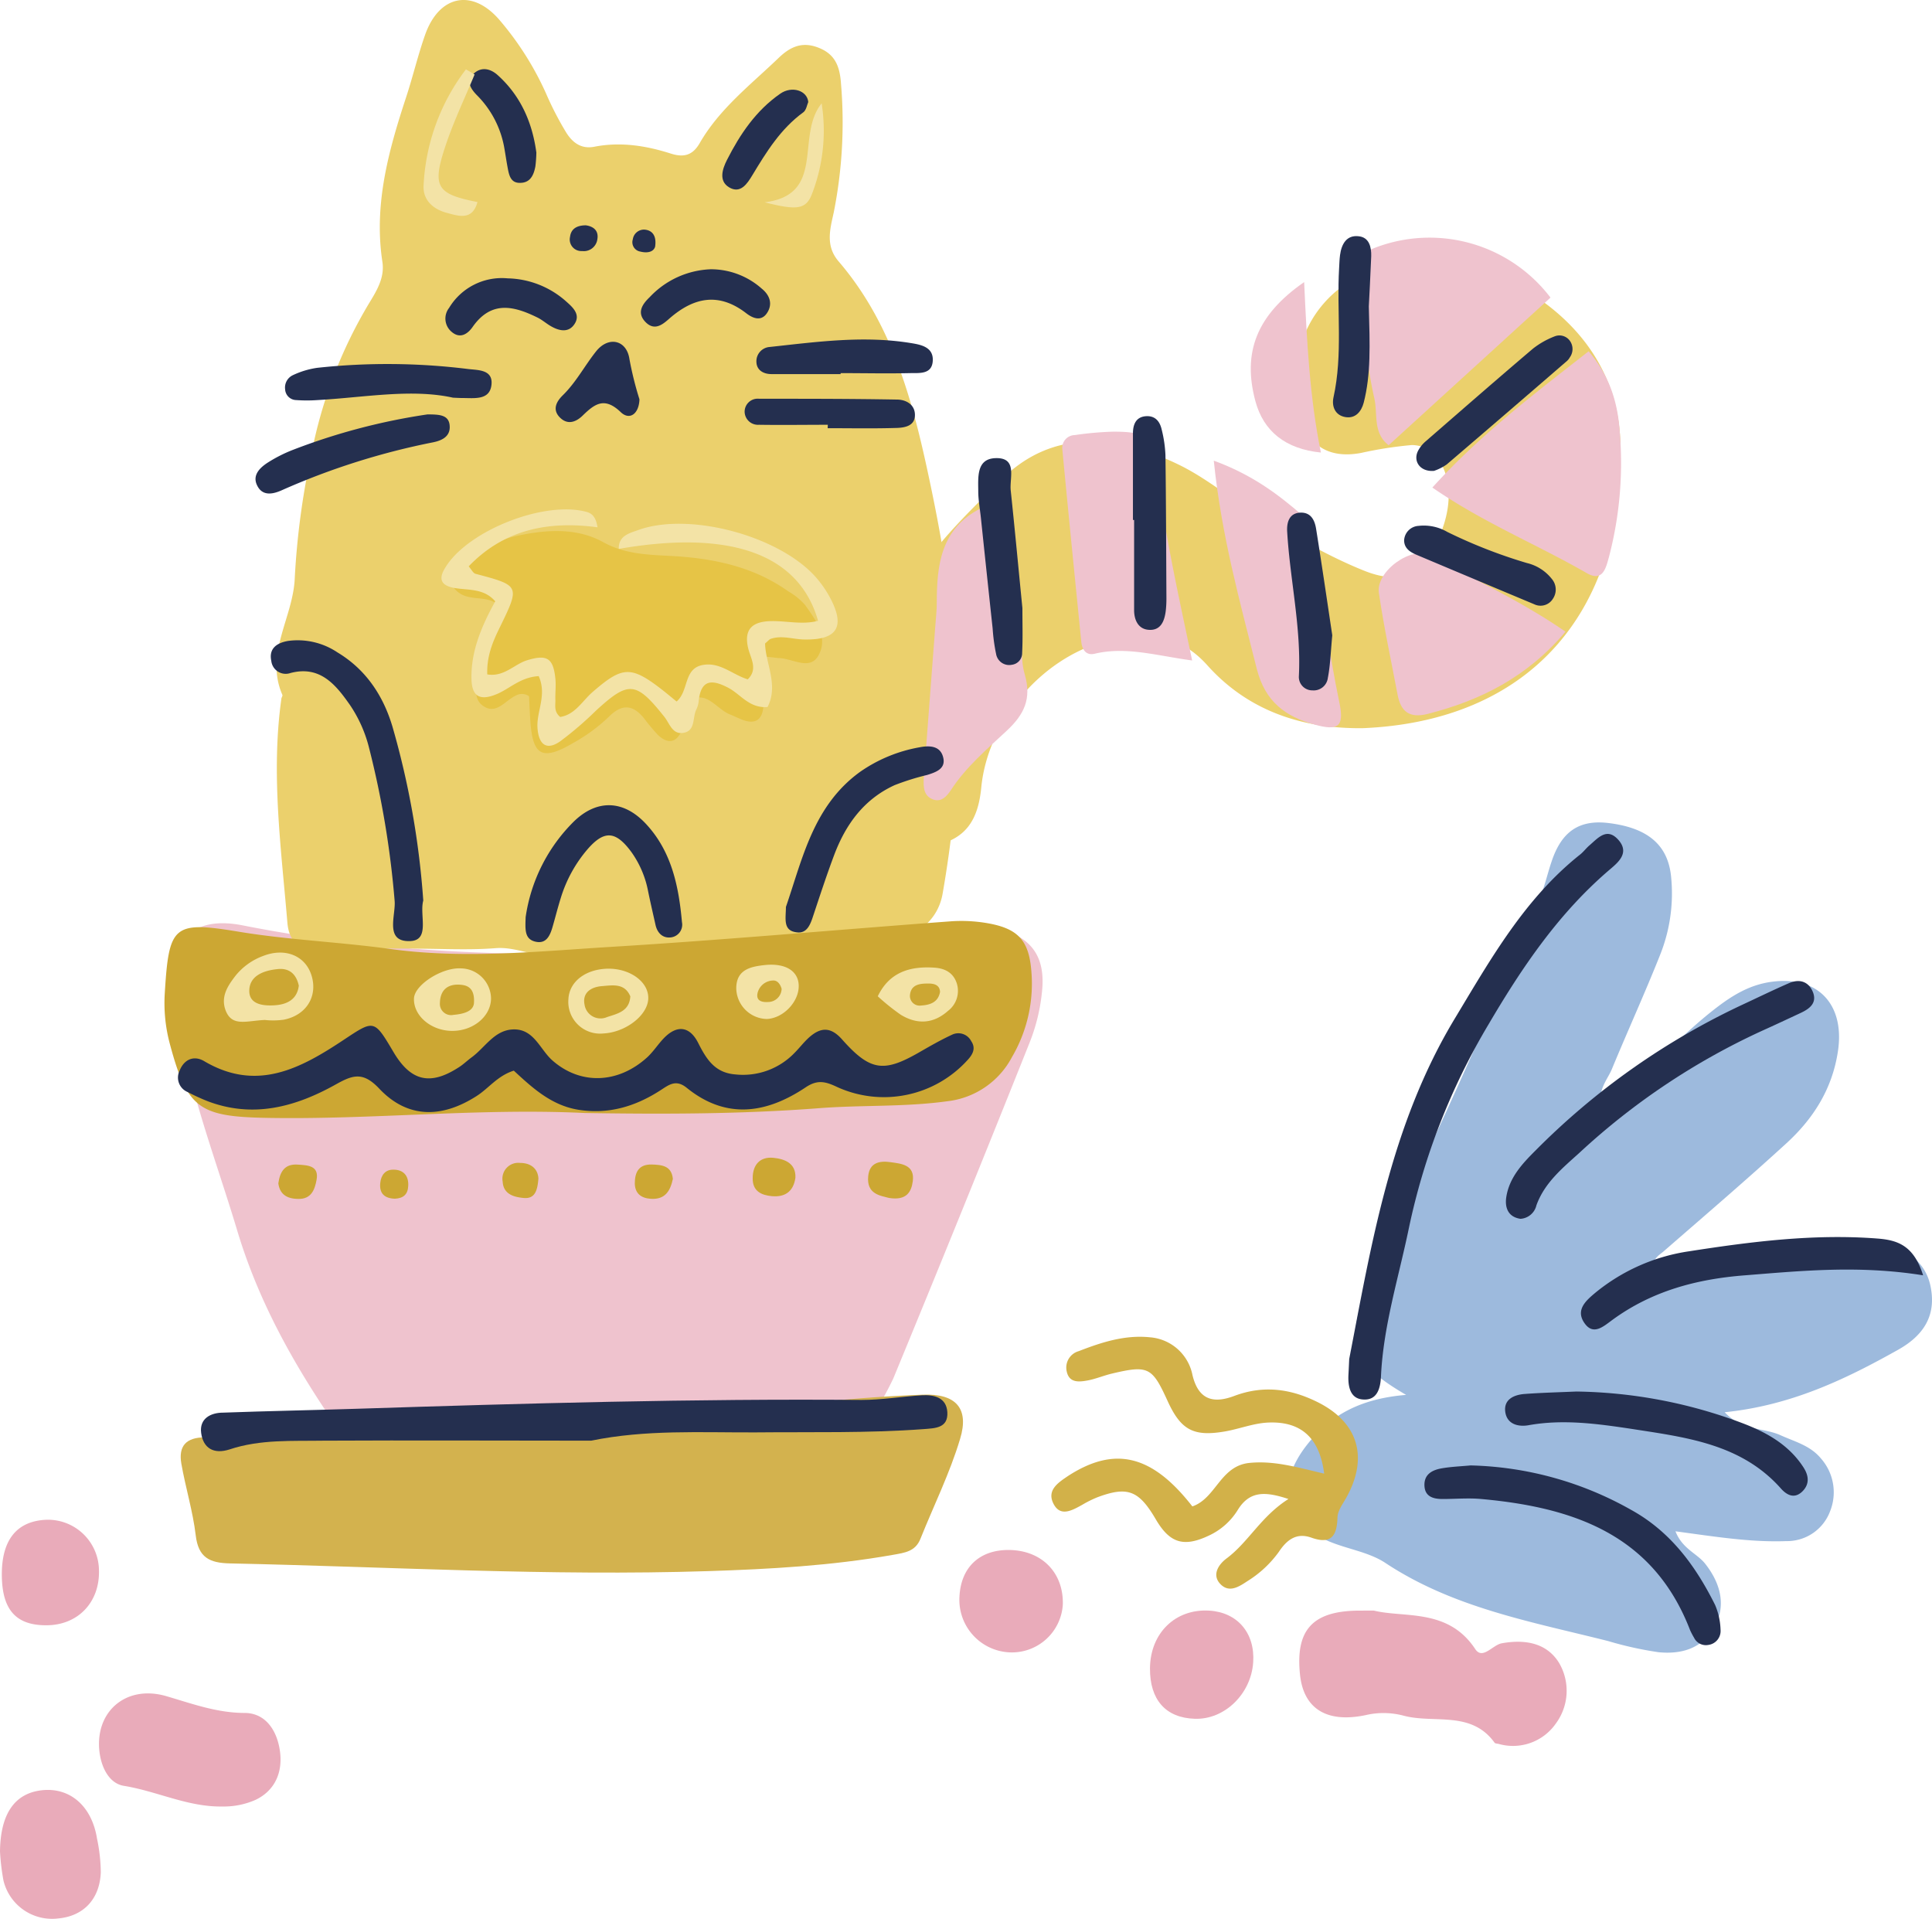 <svg xmlns="http://www.w3.org/2000/svg" viewBox="0 0.011 378.576 375.969" style=""><g><g data-name="Layer 2"><g data-name="Ñëîé 1"><path d="M19.4 341.9c-.12-7.09 5.74-11.72 13.19-9.55 5.08 1.48 9.86 3.27 15.33 3.29 4 0 6.28 3.25 6.9 7.25.69 4.39-1 8-4.75 9.78a15.39 15.39 0 0 1-6.54 1.3c-6.73.11-12.77-3-19.27-4.05-3.15-.51-4.8-4.29-4.86-8.02z" fill="#e9abba"></path><path d="M0 362.78c.09-7.56 3-11.43 8.25-12 5.49-.58 9.75 3.13 10.76 9.48a33.35 33.35 0 0 1 .74 6.64c-.22 5.25-3.41 8.54-8.3 9a9.8 9.8 0 0 1-10.77-7.42 44.55 44.55 0 0 1-.68-5.7z" fill="#e9abba"></path><path d="M.36 308.79c-.09-7 2.88-10.73 8.66-11a10 10 0 0 1 10.37 9.84c.2 6.29-4.09 10.81-10.27 10.83-5.95.03-8.67-2.98-8.76-9.67z" fill="#e9abba"></path><path d="M313.62 216.57c8.49-5.26 14.44-12.56 21.7-18.32 3.56-2.83 7.16-5.26 11.91-5.88 9-1.18 14.28 4.44 12.92 13.58-1.1 7.39-4.8 13.22-10.1 18.07-7.89 7.22-16 14.16-24.09 21.2-.84.73-1.93 1.21-2.15 3.13 8.57-1.1 16.8-3.49 25.28-4.26a161.88 161.88 0 0 1 17.75-.35c6.17.11 10.36 3.32 11.41 8.12 1.14 5.22-.65 9.44-6.3 12.61-10.35 5.81-21 10.92-34 12.25 3.47 3.7 7.71 3 11 4.53 2.82 1.27 5.8 2 7.9 4.57a10 10 0 0 1 1.75 10.32 9 9 0 0 1-8.56 5.83c-7.05.26-14-.88-21.73-1.92 1.33 3.43 4.21 4.32 5.81 6.34 3.28 4.15 4.05 8.55 1.78 12.47-2.46 4.24-6.51 5.31-10.9 4.88a69.83 69.83 0 0 1-9.9-2.19c-15-3.78-30.32-6.49-43.63-15.3-3.42-2.27-8-2.77-11.77-4.55-8.44-3.95-9.38-11.07-3.76-18.38 4.8-6.24 10.9-9.28 19.59-10-10-5.81-11.62-9.57-8.39-19.32a142.3 142.3 0 0 1 7.56-17.88c9.75-19.71 18.33-39.93 27-60.12 1-2.31 1.52-4.81 2.34-7.2 2-6 5.54-8.29 11.43-7.49 7.63 1 11.46 4.43 12 10.68a32.41 32.41 0 0 1-2.13 15.01c-3 7.56-6.4 15-9.51 22.53-.83 1.98-2.58 3.7-2.21 7.04z" fill="#9dbadd"></path><path d="M269.19 315.58c6 1.48 14.57-.51 19.88 7.54 1.44 2.18 3.4-.81 5.21-1.13 5.1-.92 9 .26 11.2 3.81a10.79 10.79 0 0 1-.61 11.91 10.23 10.23 0 0 1-11.2 4c-.28-.07-.67-.06-.8-.23-4.6-6.38-11.86-3.7-17.85-5.31a15.34 15.34 0 0 0-7.44-.1c-7.68 1.6-12.15-1.32-12.84-7.92-.92-8.74 2.41-12.44 11.33-12.56z" fill="#e9abba"></path><path d="M234.1 336.78c-5.68-.18-8.81-3.72-8.76-9.9.06-6.91 5-11.69 11.62-11.29 5.53.34 9 4.41 8.6 10.15-.42 6.2-5.64 11.26-11.46 11.04z" fill="#e9abba"></path><path d="M208.26 314.4a10 10 0 0 1-10 9.38 10.31 10.31 0 0 1-10.25-11c.31-5.74 4-9.17 9.83-9.07 6.35.12 10.59 4.48 10.42 10.69z" fill="#e9abba"></path><path d="M259.47 288.75c-.89-7.06-4.59-10.34-11.11-10-2.78.15-5.49 1.23-8.26 1.72-6.24 1.09-8.71-.25-11.33-6-3-6.59-3.78-7-10.82-5.34-1.64.38-3.22 1.07-4.87 1.37s-3.56.5-4.05-1.75a3.34 3.34 0 0 1 2.35-4c4.48-1.74 9.05-3.23 14-2.71a9.21 9.21 0 0 1 8.29 7.42c1.24 5.1 4.37 5.5 8.2 4.06 5.73-2.15 11.08-1.4 16.34 1.23 8 4 10 10.9 5.54 18.81-.68 1.2-1.64 2.49-1.67 3.76-.1 3.69-1.27 5.36-5.18 3.95-2.91-1-4.77.49-6.32 2.82a21.59 21.59 0 0 1-6.16 5.73c-1.68 1.12-3.61 2.36-5.32.53s-.24-3.89 1.27-5c4.3-3.22 6.73-8.23 12.1-11.63-4.44-1.46-7.56-1.69-9.92 2.13a13.12 13.12 0 0 1-5.59 5c-5 2.39-7.75 1.54-10.5-3.18-3.31-5.64-5.51-6.49-11.4-4.3a21.93 21.93 0 0 0-3 1.49c-2 1.1-4.38 2.51-5.72-.4-1.17-2.57 1.09-4 3-5.29 9.12-5.88 16.43-4.11 24.3 6 4.59-1.56 5.43-7.8 11-8.5 4.97-.54 9.46.83 14.83 2.08z" fill="#d2b149"></path><path d="M264.38 266.28c4.28-22 8-45.7 20.72-66.75 7-11.61 13.65-23.44 24.52-32.08.66-.52 1.17-1.23 1.81-1.78 1.68-1.44 3.43-3.62 5.67-1.12s.08 4.35-1.54 5.73c-10.06 8.54-17.27 19.19-23.89 30.46a130 130 0 0 0-15.62 40c-2 9.65-5 19.12-5.45 29-.12 2.54-.87 4.8-3.74 4.46-2.29-.28-2.72-2.54-2.64-4.66.03-.54.06-1.11.16-3.26z" fill="#242f4f"></path><path d="M297.94 238.82c-2.33-.33-3.1-2.07-2.79-4.21.57-3.83 3.12-6.57 5.71-9.15a141.72 141.72 0 0 1 40.52-28.57c3.06-1.42 6.1-2.91 9.19-4.25 2.19-.95 4-.2 4.76 2 .65 2-.84 3.07-2.46 3.83-2.55 1.19-5.1 2.39-7.66 3.54a135.79 135.79 0 0 0-35.67 23.83c-3.31 3-6.87 5.87-8.48 10.34a3.42 3.42 0 0 1-3.12 2.64z" fill="#242f4f"></path><path d="M288.15 287.14a67 67 0 0 1 31.42 8.68c7.76 4.26 12.68 11 16.49 18.63a13.3 13.3 0 0 1 1.08 4.86 2.76 2.76 0 0 1-2.38 3 2.58 2.58 0 0 1-2.81-1.41 15.11 15.11 0 0 1-.78-1.49c-7.23-18.78-22.94-24.06-40.92-25.69-2.5-.23-5.05 0-7.58 0-1.84 0-3.47-.47-3.55-2.63s1.45-3 3.18-3.34c1.92-.36 3.9-.42 5.85-.61z" fill="#242f4f"></path><path d="M376.83 249.89c-12.53-2-23.68-.89-34.87 0-9.49.73-18.26 3.07-26 8.73-1.79 1.3-3.87 3.27-5.65.38-1.5-2.45.52-4.2 2.27-5.67a37.54 37.54 0 0 1 18.36-8.14c12.2-1.9 24.53-3.47 37-2.5 3.84.31 7.06 1.31 8.89 7.2z" fill="#242f4f"></path><path d="M308.89 272.66a95.73 95.73 0 0 1 32.3 6.11c4.78 1.79 9.27 4.23 12.18 8.72 1 1.53 1.29 3.18-.09 4.64-1.59 1.66-3.13.87-4.33-.49-7.79-8.76-18.63-10-29.18-11.65-6.66-1-13.42-1.95-20.23-.73-2 .36-4.24-.16-4.58-2.6s1.68-3.36 3.78-3.52c3.38-.25 6.76-.33 10.15-.48z" fill="#242f4f"></path><path d="M138.44 292c-11.84-.57-23.67-1.27-35.51-1.68-6.11-.22-12.15-.85-18.12 2.3-4.69 2.46-9.14.31-13-4.92-10.66-14.31-20.14-29.28-25.33-46.59-4.69-15.62-10.82-30.85-12.33-47.3-.95-9.81 3.85-14.38 13.43-12.48 32.66 6.44 65.52 6.87 98.53 3.34 13.74-1.47 27.52-2.63 41.3-3.7a25.34 25.34 0 0 1 8.31 1c6.24 1.67 9 5.29 8.52 11.69a36.83 36.83 0 0 1-2.49 10.64q-13.17 33-26.72 65.83a69.58 69.58 0 0 1-4.11 7.39c-6 10.73-15.26 15.41-27.41 14.69-1.69-.1-3.37-.24-5.06-.36z" fill="#efc3ce"></path><path d="M267 142.69c-11.85.12-22.43-3.41-30.41-12.31-5.86-6.55-12.71-6.67-20.06-4.71-12.51 3.33-23 15.69-24.25 28.64-.59 6.07-2.8 10.07-9.17 11.37-2.08.43-3.82 2.33-5.88 3.12-7.14 2.77-14.1-2.9-12.32-10.4 1.94-8.17 4.67-16.16 7.09-24.22.32-1.07 1.19-2.05 1.27-3.11 1.2-16.34 12.53-26.71 22.95-37.08 10.11-10.08 22.67-8.75 34.62-3 5.79 2.78 10.79 7.16 16.39 10.4 6.55 3.78 13.13 7.67 20.12 10.46 6.5 2.59 10.29.92 13.16-3.81 4.2-6.91 4.55-14.69.55-19a6.36 6.36 0 0 0-4.39-1.83 76.68 76.68 0 0 0-9.93 1.54c-6.56 1.25-10.85-1.62-12.23-8.28-3.51-16.47 8.14-29.9 25.03-28.82 8.6.55 16.61 2.74 23.63 8.07 9.17 7 14.17 16.39 14.36 27.59.54 33.22-18.24 54.05-50.53 55.38z" fill="#ebd06c"></path><path d="M81.07 185.87c-6.21 0-12.43-.07-18.64 0-3.63.06-5.77-1-6.12-5.11-1.22-14.59-3.23-29.13-1.18-43.79 0-.28.29-.61.2-.81-3.51-8.07 2.15-15.19 2.43-22.93A152.6 152.6 0 0 1 61 89.06 91 91 0 0 1 72.46 59.2c1.51-2.47 2.92-4.92 2.47-7.88C73.21 40.05 76.15 29.49 79.6 19c1.31-4 2.29-8.16 3.69-12.14C86.05-1 92.62-2.32 98 4.07a59.61 59.61 0 0 1 9 14.26 62.8 62.8 0 0 0 3.87 7.52c1.21 2 2.94 3.44 5.6 2.91 5.13-1 10.12-.21 15 1.35 2.53.8 4.26.34 5.64-2.06 3.87-6.73 10-11.44 15.46-16.69 2.18-2.09 4.46-3.24 7.61-2.08 3.49 1.27 4.39 3.75 4.62 7.2a90.06 90.06 0 0 1-1.43 25.17c-.71 3.25-1.69 6.54 1 9.63 10.88 12.7 14.77 28.45 18.05 44.16 3.51 16.79 5.86 33.88 5.38 51.09a218.6 218.6 0 0 1-3.06 28.39c-.8 5.06-4.6 8.31-9.74 9.49-3.28.74-6.64 1.88-9.93 1.75-10.11-.39-20.2.21-30.29.18-8.41 0-16.77-1.2-25.18.72-4.11.93-8.13-1.61-12.45-1.27-5.33.42-10.72.1-16.09.1z" fill="#ebd06c"></path><path d="M75.31 279.89c29.58.49 55.36-1.83 81.11-4.73 8.1-.91 16.25-1.57 24.39-1.88 6.52-.26 9.15 2.69 7.32 8.67-2 6.69-5.16 13.05-7.77 19.57-1 2.51-3.09 2.73-5.43 3.15-12 2.12-24.07 2.79-36.14 3.18-31.25 1-62.47-.85-93.71-1.51-4-.08-6.22-1.13-6.73-5.52-.56-4.72-2-9.34-2.82-14.05-.58-3.44.93-5.15 4.69-5.13 12.93.05 25.71-3.37 35.09-1.75z" fill="#d3b24e"></path><path d="M114.63 218.09c-20.86-1-41.68 1.35-62.54.95-13.11-.25-15.43-1.91-18.8-14.46a30.86 30.86 0 0 1-1-10c.82-13.3 1.65-14.14 14.56-12 9.73 1.6 19.59 2 29.33 3.33 14.65 2.07 29.26.5 43.84-.39 22.17-1.36 44.29-3.36 66.44-5a30 30 0 0 1 6.69.32c6.16 1 8.43 3.25 8.93 9.3a28.46 28.46 0 0 1-3.79 17 16.41 16.41 0 0 1-12.71 8.65c-8.39 1.16-16.85.7-25.27 1.37-15.2 1.16-30.45 1.17-45.68.93z" fill="#cca733"></path><path d="M149.61 128.64c0 3.18.07 6.25 0 9.32-.08 2.89-1.39 4.21-4.35 3-.78-.32-1.54-.7-2.32-1-2.31-1-4.05-3.87-6.65-3.19-3.06.79-1.8 4.28-2.75 6.46-1.08 2.48-2.83 2.5-4.63.77a37 37 0 0 1-2.71-3.25c-2.26-2.76-4.38-2.85-7-.2a33.31 33.31 0 0 1-6.82 5c-6.1 3.6-8 2.59-8.46-4.28-.12-1.68-.18-3.36-.25-4.83a2.39 2.39 0 0 0-2.58-.15c-2 .93-3.66 3.53-6 2.29-2.85-1.51-1.48-4.65-1.2-7a31.68 31.68 0 0 1 4.16-12.63c-2.5-2.85-6.49-.53-9.06-3.68 1.85-6.06 7-9.17 12.64-10.34 5.39-1.11 11.34-1.59 16.57 1.31 4.15 2.3 8.51 2.46 13.07 2.69 8.23.42 16.23 2 23.17 6.93a13.3 13.3 0 0 1 3.27 2.63c2.15 3 4.68 6.39 2.64 10-1.73 3-5.17.45-7.84.46-.83-.09-1.66-.21-2.9-.31z" fill="#e6c446"></path><path d="M303.82 58.32l-31.71 28.93c-3.14-2.4-2.11-6.11-2.81-9.2-1.82-7.94-2.17-16.06-2.6-24.17-.11-2.22-.06-4.32 2.83-5.36a29.79 29.79 0 0 1 34.29 9.8z" fill="#efc3ce"></path><path d="M280.67 95.54c9.62-10.6 20.14-18.47 30.62-26.7 4.26 4.94 5.75 10.33 6.12 16a72.64 72.64 0 0 1-2.13 24.29c-.6 2.16-1.2 5-4.38 3.16-9.7-5.59-20.16-9.82-30.23-16.75z" fill="#efc3ce"></path><path d="M233.6 129.42c-6.94-.93-12.93-2.79-19.09-1.32-1.72.41-2.49-.83-2.64-2.42-1.25-12.52-2.51-25-3.7-37.57a2.5 2.5 0 0 1 2.43-2.85 63.6 63.6 0 0 1 7.54-.67c6.36 0 7.85.92 8.58 7.33 1.39 12.27 4.12 24.28 6.88 37.5z" fill="#efc3ce"></path><path d="M196.89 96.16c2.41 8.31 1.56 16.84 3 25.07.63 3.58-.1 7.46.9 10.88 1.4 4.81-.1 7.89-3.51 11.07-3.88 3.63-8 7.1-10.95 11.64-.78 1.18-1.83 2.39-3.41 1.86-1.94-.65-2-2.43-1.91-4.18q1.16-15.08 2.29-30.17c.1-1.4.27-2.8.26-4.2 0-7.51.83-14.54 8.58-18.5 1.4-.72 1.69-2.94 4.75-3.47z" fill="#efc3ce"></path><path d="M237.84 90.27c7.46 2.73 12.51 6.52 17.38 10.73 1.84 1.58 2.41 3.64 2.66 6 1.12 10.28 2.46 20.53 4.57 30.67 1 4.71-.2 5.61-4.87 4.31-5.72-1.58-9.66-4.48-11.3-10.86-3.28-13.12-6.91-25.97-8.44-40.85z" fill="#efc3ce"></path><path d="M306.76 123.78c-7.53 8.93-16.69 13.48-27 16.11-3.57.91-5.29-.45-5.91-3.8-1.25-6.64-2.69-13.25-3.66-19.93-.61-4.22 6.47-9.36 10.24-7.27 8.57 4.78 17.57 8.84 26.33 14.89z" fill="#efc3ce"></path><path d="M255.55 55.28c.54 11.91 1.1 22.68 3.28 33.4C251.9 88 247.58 84.5 246 78.63c-2.56-9.5.17-16.84 9.55-23.35z" fill="#efc3ce"></path><path d="M174.19 234.73c-1.62-.45-4.45-.69-4.06-4.31.28-2.64 2.27-3 4.35-2.7s4.82.47 4.38 3.74c-.28 2.07-1.2 3.83-4.67 3.27z" fill="#cca733"></path><path d="M155.86 230.79c-.4 2.78-2.15 3.83-4.64 3.59-2-.19-3.77-.95-3.73-3.51 0-2.71 1.5-4.26 4.07-4 2.14.22 4.44 1.02 4.3 3.92z" fill="#cca733"></path><path d="M131.85 231c-.5 2.33-1.49 4.09-4.33 3.9-1.94-.13-3.09-1.08-3.13-3 0-2.17.74-3.76 3.28-3.72 2 .06 3.92.22 4.18 2.82z" fill="#cca733"></path><path d="M54.54 231.87c.34-2.46 1.38-3.84 3.81-3.67 2 .13 4.2.19 3.68 3-.34 1.84-1 3.8-3.61 3.72-2.29-.02-3.61-.98-3.88-3.05z" fill="#cca733"></path><path d="M105.5 230.93c-.18 2.36-.68 4-2.86 3.81-1.94-.17-4-.73-4.14-3.2a3.11 3.11 0 0 1 3.42-3.67c2.28.01 3.5 1.3 3.58 3.06z" fill="#cca733"></path><path d="M77.38 234.88c-2-.06-3.08-1-2.87-3.07.15-1.56 1-2.66 2.61-2.62 1.88 0 3 1.15 2.87 3.19-.07 1.7-.99 2.42-2.61 2.5z" fill="#cca733"></path><path d="M100.68 209.79c-3.18 1-4.87 3.41-7.22 4.93-6.9 4.45-13.61 4.46-19.15-1.41-3.19-3.38-5.2-2.67-8.51-.82-7.87 4.4-16.18 6.69-25.13 3.28a40.27 40.27 0 0 1-3.86-1.77 3.07 3.07 0 0 1-1.61-4.23c.91-2.26 2.85-3 4.81-1.84 10.33 6.1 18.92 1.42 27.38-4.2 5.94-3.94 5.91-4 9.71 2.41 3.36 5.67 7.11 6.61 12.62 3.11 1-.6 1.78-1.39 2.69-2.06 2.68-1.95 4.5-5.43 8.27-5.48 4-.06 5.15 4 7.62 6.13 5.42 4.73 12.71 4.55 18.43-.58 1.25-1.12 2.17-2.6 3.34-3.82 2.62-2.71 5.1-2.33 6.74.92s3.3 5.86 7.29 6.17a14 14 0 0 0 11.54-4.17c1-1 1.86-2.14 2.9-3.08 2.25-2 4.22-2.14 6.46.39 5.5 6.19 8.14 6.52 15 2.6 2.19-1.26 4.39-2.53 6.68-3.58a2.83 2.83 0 0 1 3.63 1.32c1 1.47.22 2.7-.77 3.76a22.11 22.11 0 0 1-25.49 5.23c-2.3-1.09-3.84-1.47-6.09 0-7.7 5.18-15.63 6.45-23.4.15-2.15-1.74-3.52-.55-5.21.53-4.9 3.15-10.18 4.73-16.09 3.76-5.26-.87-8.99-4.33-12.58-7.65z" fill="#242f4f"></path><path d="M115.84 282.29c-17.48 0-34.95-.09-52.42 0C57.26 282.39 51 282 45 284c-3.08 1-5.17-.19-5.58-3.2-.39-2.82 1.84-4 4.29-4 8.74-.32 17.47-.48 26.21-.76 33-1.06 65.93-2 98.93-1.73 3.92 0 7.85-.67 11.78-.91 2.41-.14 4.82.43 5 3.3.18 3.13-2.34 3.15-4.7 3.33-11 .81-22 .53-33 .64-10.68.04-21.4-.57-32.09 1.62z" fill="#242f4f"></path><path d="M82.94 176.46c-.79 2.85 1.41 7.78-2.55 7.94-5.1.22-2.82-5-3.06-7.86a181.37 181.37 0 0 0-5-29.95 26.37 26.37 0 0 0-3.75-8.44c-2.73-3.89-5.81-7.81-11.66-6.27a2.84 2.84 0 0 1-3.76-2.37c-.53-2.48 1.15-3.56 3.31-3.92a14 14 0 0 1 9.67 2.26c5.61 3.37 9 8.55 10.79 14.63a163.86 163.86 0 0 1 6.01 33.98z" fill="#242f4f"></path><path d="M103 179.71a33 33 0 0 1 9.42-18.71c4.51-4.41 9.7-4.27 14.06.34 5.09 5.39 6.52 12.26 7.15 19.35a2.51 2.51 0 0 1-2.27 3c-1.54.14-2.56-.9-2.91-2.45-.49-2.2-1-4.38-1.45-6.58a19.5 19.5 0 0 0-3.27-7.69c-3.09-4.2-5.35-4.35-8.67-.48a26.56 26.56 0 0 0-5.2 9.55c-.59 1.88-1.06 3.79-1.61 5.67s-1.36 3.32-3.44 2.78-1.88-2.49-1.81-4.78z" fill="#242f4f"></path><path d="M154 177.72c3.26-9.47 5.37-19.88 14.57-26.5a29.18 29.18 0 0 1 11.58-4.78c2.08-.41 4.23-.3 4.71 2.17.4 2.07-1.51 2.72-3.17 3.24a49.52 49.52 0 0 0-6.39 2c-6 2.75-9.57 7.67-11.83 13.65-1.48 3.94-2.81 8-4.12 11.94-.55 1.68-1.2 3.51-3.2 3.25-2.81-.31-2.15-2.69-2.15-4.97z" fill="#242f4f"></path><path d="M222 101.88V84.96c0-1.78.58-3.38 2.8-3.41 1.71 0 2.5 1.18 2.83 2.61a24.86 24.86 0 0 1 .74 5c.12 9.31.14 18.62.19 27.92a21.49 21.49 0 0 1-.12 2.54c-.25 2.11-1 4.06-3.52 3.78-1.89-.22-2.66-1.91-2.69-3.74V101.9z" fill="#242f4f"></path><path d="M88.76 77.93c-8.13-1.8-17.33-.05-26.54.47a29.17 29.17 0 0 1-4.18 0 2.22 2.22 0 0 1-2.17-2.11 2.67 2.67 0 0 1 1.5-2.76 16.61 16.61 0 0 1 4.8-1.45 128.13 128.13 0 0 1 29.36.21c2 .28 5.24 0 4.75 3.3-.43 2.85-3.34 2.41-5.55 2.41-.28 0-.56 0-1.97-.07z" fill="#242f4f"></path><path d="M200.34 119.16c0 3.19.09 6-.05 8.78a2.29 2.29 0 0 1-2 2.32 2.6 2.6 0 0 1-3.1-2.09 35.73 35.73 0 0 1-.68-5q-1.17-10.87-2.31-21.76c-.18-1.67-.49-3.34-.51-5 0-2.78-.43-6.46 3.31-6.63 4.45-.19 2.79 3.86 3.05 6.32.83 7.82 1.55 15.63 2.29 23.06z" fill="#242f4f"></path><path d="M83.75 81.21c2.38 0 4.27.07 4.37 2.32.1 2-1.49 2.79-3.27 3.15a139.71 139.71 0 0 0-29.59 9.37c-1.82.82-4 1.29-5-1.21-.72-1.85.73-3.21 2.1-4.12a28.19 28.19 0 0 1 5.23-2.64 123 123 0 0 1 26.16-6.87z" fill="#242f4f"></path><path d="M281 92.27c-2.71.23-4.15-1.87-3.15-3.89a6.41 6.41 0 0 1 1.55-1.93c7-6.08 13.95-12.16 21-18.14a16.42 16.42 0 0 1 4.33-2.43 2.52 2.52 0 0 1 2.95 1 2.77 2.77 0 0 1-.08 3.16 2.54 2.54 0 0 1-.51.66Q295.3 80.91 283.5 91a9.74 9.74 0 0 1-2.5 1.27z" fill="#242f4f"></path><path d="M261.06 124.49c-.32 3.37-.39 5.9-.87 8.36a2.79 2.79 0 0 1-3 2.43 2.63 2.63 0 0 1-2.68-2.67c.5-9.6-1.74-19-2.29-28.46-.1-1.74.37-3.56 2.5-3.69s2.91 1.45 3.18 3.23c1.15 7.2 2.2 14.4 3.16 20.8z" fill="#242f4f"></path><path d="M164.72 73.31h-13.55c-1.54 0-2.9-.74-2.95-2.37a2.8 2.8 0 0 1 2.56-2.94c9.26-1 18.52-2.3 27.83-.75 1.93.31 4.26.81 4.17 3.36-.1 2.83-2.64 2.47-4.51 2.51-4.51.1-9 0-13.55 0z" fill="#242f4f"></path><path d="M275.14 105.84a3 3 0 0 1 2.81-2.79 9.16 9.16 0 0 1 5.66 1.19 99.54 99.54 0 0 0 15.59 6.09 8.8 8.8 0 0 1 4.86 3.09 3.22 3.22 0 0 1 .24 3.9 2.84 2.84 0 0 1-3.66 1.09q-11.55-4.83-23.09-9.7c-1.34-.56-2.43-1.35-2.41-2.87z" fill="#242f4f"></path><path d="M268.22 60.05c.21 7.66.42 13.32-1 18.86-.45 1.72-1.61 3.17-3.61 2.82s-2.7-2.1-2.31-3.87c1.85-8.4.61-16.9 1.1-25.33.05-.85.07-1.7.18-2.54.29-2.18 1.3-4 3.72-3.68 2 .24 2.44 2.13 2.39 3.91-.15 3.94-.38 7.89-.47 9.83z" fill="#242f4f"></path><path d="M99.47 54.55A17.75 17.75 0 0 1 111 59.13c1.29 1.14 2.73 2.48 1.64 4.27s-2.86 1.52-4.48.64c-1-.53-1.84-1.32-2.84-1.81-4.6-2.26-9-3.38-12.66 1.77-1 1.47-2.52 2.48-4.2 1a3.38 3.38 0 0 1-.46-4.66 12.06 12.06 0 0 1 11.47-5.79z" fill="#242f4f"></path><path d="M162.21 83.24c-4.5 0-9 .07-13.51 0a2.61 2.61 0 0 1-2.79-2.58 2.56 2.56 0 0 1 2.82-2.52c9 0 18 0 27 .16 1.74 0 3.49.91 3.55 2.91.07 2.25-1.95 2.6-3.58 2.65-4.51.14-9 .05-13.52.05z" fill="#242f4f"></path><path d="M139.27 52.77a15 15 0 0 1 10 3.8c1.41 1.14 2.15 2.76 1.21 4.47-1.12 2.06-2.85 1.43-4.25.35-5.43-4.19-10.36-3.12-15.17 1.13-1.23 1.08-2.74 2.3-4.43.73-2-1.9-.76-3.64.66-5a17.29 17.29 0 0 1 11.98-5.48z" fill="#242f4f"></path><path d="M125.3 78.25c-.08 2.83-1.91 4.2-3.67 2.51-3.19-3.05-5.09-1.63-7.49.71-1.18 1.14-2.85 1.93-4.43.34s-.61-3.19.56-4.34c2.62-2.56 4.29-5.8 6.53-8.61 2.44-3.07 6-2.24 6.54 1.51a66.23 66.23 0 0 0 1.96 7.88z" fill="#242f4f"></path><path d="M158.38 20c-.24.53-.38 1.56-.95 2-4.45 3.23-7.24 7.76-10 12.33-1 1.66-2.34 3.75-4.59 2.37-2.06-1.26-1.27-3.61-.4-5.33 2.56-5.05 5.71-9.72 10.45-13 2.25-1.58 5.28-.65 5.49 1.63z" fill="#242f4f"></path><path d="M105.1 29.91a25.76 25.76 0 0 1-.19 2.69c-.32 1.72-1 3.28-3.09 3.24-1.78 0-2.08-1.56-2.34-2.94s-.45-2.75-.7-4.12a19.31 19.31 0 0 0-5.39-10.18c-1.19-1.24-2.2-2.79-.44-4.28 1.51-1.28 3.22-.8 4.55.39 4.57 4.1 6.82 9.38 7.6 15.2z" fill="#242f4f"></path><path d="M114.8 44.16c1.5.21 2.55 1.05 2.25 2.74a2.68 2.68 0 0 1-3 2.3 2.27 2.27 0 0 1-2.35-2.78c.19-1.63 1.41-2.26 3.1-2.26z" fill="#242f4f"></path><path d="M128.37 48.35c-.3 1-1.46 1.32-2.92.95a1.86 1.86 0 0 1-1.45-2.4 2.21 2.21 0 0 1 2.24-1.9c1.39.08 2.48 1 2.13 3.35z" fill="#242f4f"></path><path d="M105.56 132.49c-3.57.21-5.62 2.42-8.17 3.5-3.28 1.39-4.91.55-5-2.87-.15-5.52 2-10.45 4.65-15.29-2.18-2.53-5.14-2.16-7.8-2.58s-3.49-1.62-2-4C91.58 104 106.7 98 115 100.33c1.18.33 1.82 1.25 2.08 3-9.6-1.3-18.29.41-25.24 7.65.59.68.88 1.33 1.31 1.45 8.77 2.33 8.78 2.32 4.75 10.58-1.35 2.76-2.54 5.55-2.42 9.14 3.3.55 5.28-2 7.81-2.77 3.89-1.19 5.13-.45 5.54 3.65.14 1.4-.06 2.82 0 4.23 0 1.07-.28 2.22.94 3.23 2.92-.45 4.33-3.14 6.36-4.9 5.91-5.12 7.52-5.19 13.82-.27.86.68 1.7 1.39 2.63 2.14 2.45-2.09 1.31-6.48 5.16-7.16 3.37-.6 5.79 1.9 8.78 2.82 2.07-2 .55-4.12.08-6.12-.91-3.85 1-5.21 4.45-5.29 3.08-.07 6.17.76 9.25-.06-3.71-13.07-17.13-17.9-39.05-14.09-.08-2.61 2.14-3.09 3.8-3.69 10.15-3.68 28.15 1.27 35.1 9.57a21.26 21.26 0 0 1 2.39 3.48c3.18 5.81 1.61 8.5-4.85 8.39-2.23 0-4.46-.9-6.7-.11-.25.09-.44.36-1.07.89.07 3.89 2.69 8.2.48 12.45-3.55.29-5.24-2.46-7.64-3.74-3.18-1.68-5.39-1.75-5.85 2.55a4.81 4.81 0 0 1-.44 1.63c-.85 1.61-.07 4.38-2.77 4.65-2 .2-2.51-1.91-3.53-3.18-5.57-7-7-7.05-13.38-1.21a67.34 67.34 0 0 1-7.06 6.05c-2.55 1.76-4.1.71-4.39-2.42-.34-3.34 1.92-6.56.22-10.38z" fill="#f3e3a6"></path><path d="M51.89 199.86c-3.63.16-6.44 1.4-7.69-1.9-1-2.71.46-4.84 2-6.83a12.44 12.44 0 0 1 5.38-3.82c4.3-1.67 8.27-.05 9.47 3.85 1.24 4.05-1 7.78-5.47 8.65a15 15 0 0 1-3.69.05zm6.66-6.73c-.49-2.22-1.81-3.48-4.13-3.24-2.64.26-5.44 1.22-5.57 4.09s2.75 3.15 5 3 4.37-1.04 4.7-3.85z" fill="#f3e3a6"></path><path d="M93 14.6c-2 4.81-4.26 9.52-5.86 14.45-2.47 7.6-1.48 9 6.42 10.55-1 3.73-3.78 2.71-6 2.12-2.57-.67-4.71-2.42-4.56-5.34a40.7 40.7 0 0 1 8.3-22.78z" fill="#f3e3a6"></path><path d="M88.64 202c-4.19 0-7.66-3-7.52-6.37.11-2.65 5.49-6.09 9.19-5.88a6 6 0 0 1 5.91 5.91c-.04 3.49-3.48 6.34-7.58 6.34zm4.23-5.41c.18-2.59-.9-3.42-2.33-3.6-2.58-.33-4.28.79-4.34 3.55a2.2 2.2 0 0 0 2.66 2.32c1.95-.17 3.83-.66 4.01-2.26z" fill="#f3e3a6"></path><path d="M119.24 189.81c4.4 0 8 2.73 7.78 6s-4.54 6.48-8.75 6.69a6.23 6.23 0 0 1-6.89-6.72c.17-3.46 3.41-5.93 7.86-5.97zm4.27 5.42c-1.11-2.63-3.44-2.17-5.58-2s-3.85 1.3-3.39 3.61a3.17 3.17 0 0 0 4.42 2.45c2.04-.67 4.38-1.13 4.55-4.06z" fill="#f3e3a6"></path><path d="M172 195.22c2.27-4.72 6.27-5.93 11.1-5.61 2.2.15 3.79 1.09 4.42 3.2a4.92 4.92 0 0 1-1.76 5.27c-2.88 2.56-6.06 2.7-9.25.76a43.07 43.07 0 0 1-4.51-3.62zm12.2-.76c0-1.53-1.27-1.74-2.28-1.74-1.61 0-3.47.13-3.62 2.37a1.9 1.9 0 0 0 2.18 1.94c1.59-.1 3.29-.52 3.7-2.57z" fill="#f3e3a6"></path><path d="M156.5 192.91c.21 3.22-2.91 6.6-6.23 6.76a6.13 6.13 0 0 1-6-6c0-3.8 3-4.3 5.79-4.59 3.87-.35 6.27 1.18 6.44 3.83zm-3.34.85c-.26-.95-.87-1.71-1.72-1.63a3.2 3.2 0 0 0-3 2.47c-.34 1.61 1 1.81 2.11 1.74a2.66 2.66 0 0 0 2.61-2.58z" fill="#f3e3a6"></path><path d="M149.83 39.65c12.11-1.5 6-13 11.17-19.39a34.34 34.34 0 0 1-1.82 17.56c-1.18 3.24-2.88 3.47-9.35 1.83z" fill="#f3e3a6"></path></g></g></g></svg>